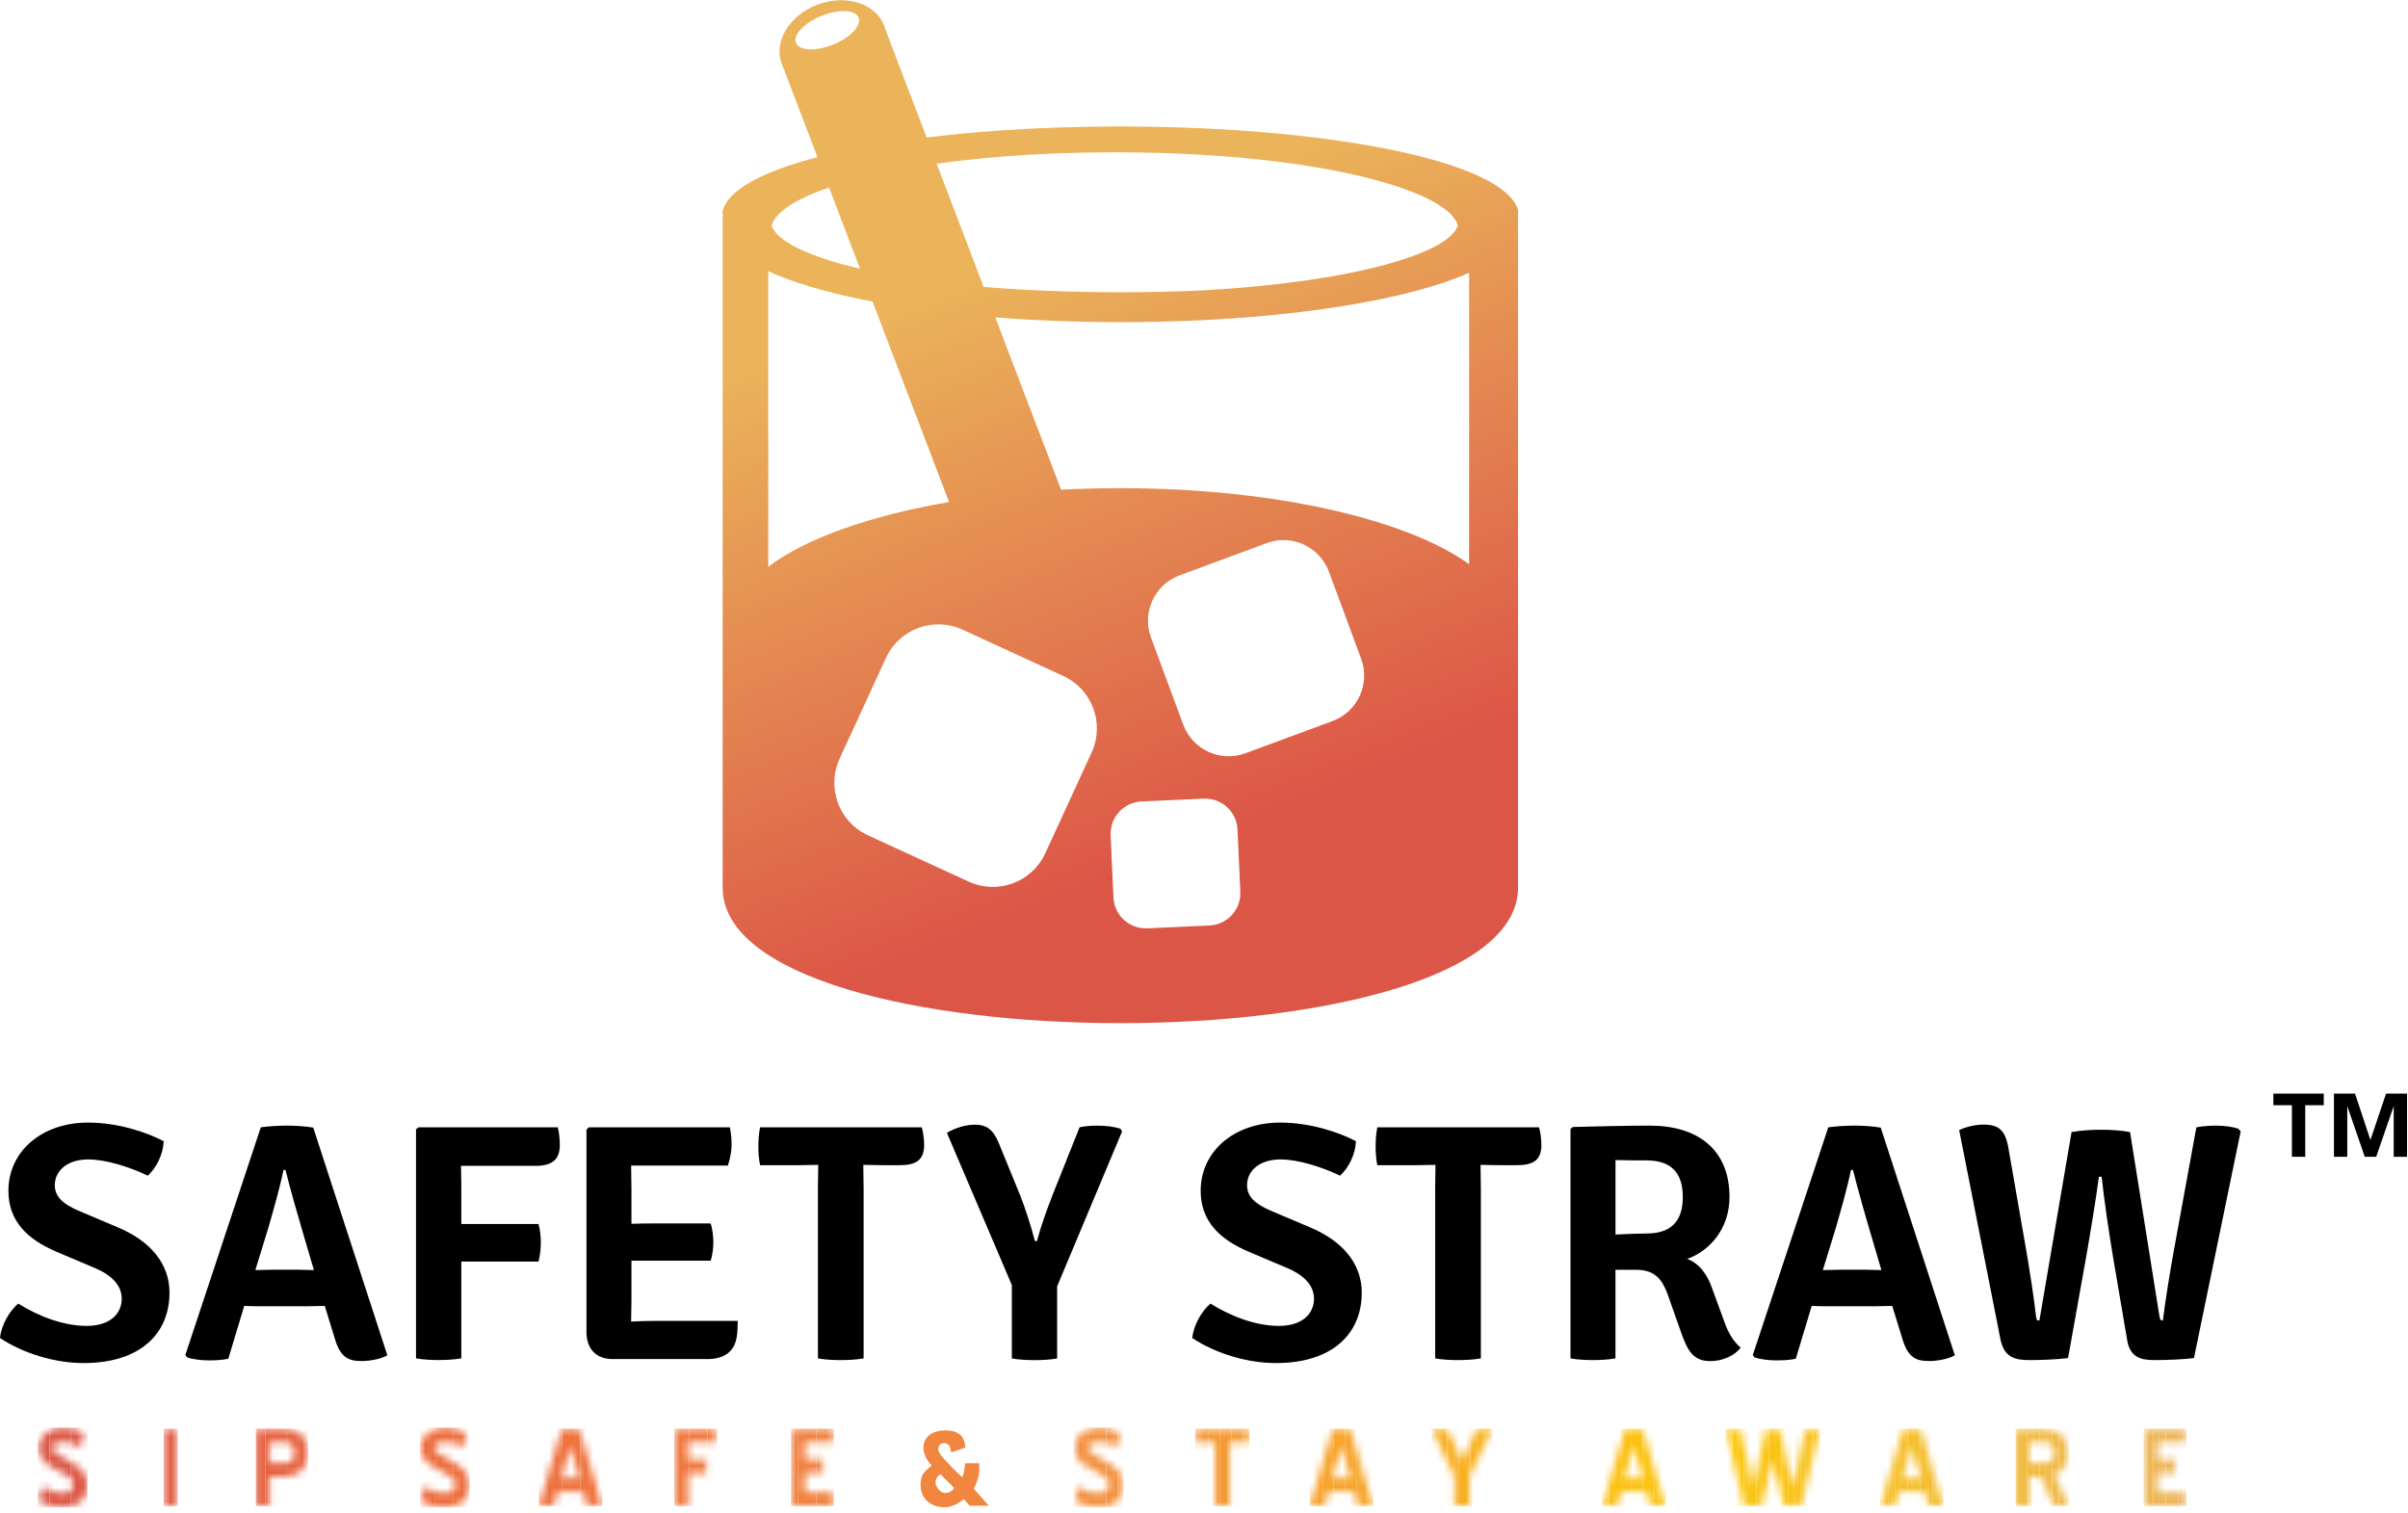 <svg width="331" height="208" viewBox="0 0 331 208" fill="none" xmlns="http://www.w3.org/2000/svg">
<path d="M316.875 159.031H315.042V151.946H312.494V150.347H319.423V151.946H316.875V159.031ZM330.868 159.031H329.035V152.063L326.63 159.031H325.057L322.652 152.063V159.031H320.819V150.347H323.718L325.837 156.717L327.982 150.347H330.868V159.031Z" fill="black"/>
<path d="M201.029 23.28C198.601 22.367 195.63 21.522 192.153 20.779C182.897 18.799 170.907 17.62 158.038 17.421C157.148 17.404 156.258 17.398 155.361 17.393C154.913 17.387 154.465 17.387 154.017 17.387C153.569 17.387 153.121 17.387 152.673 17.393C151.777 17.398 150.887 17.404 149.996 17.421C149.497 17.427 148.998 17.438 148.499 17.45C141.007 17.608 133.838 18.107 127.372 18.901L126.034 15.391L121.672 3.968C121.672 3.968 121.672 3.934 121.655 3.917C121.627 3.804 121.587 3.685 121.548 3.571C120.43 0.509 116.369 -0.819 112.467 0.599C108.571 2.023 106.314 5.653 107.431 8.715C107.482 8.851 107.539 8.988 107.601 9.124L111.861 20.28L112.365 21.607C110.363 22.129 108.577 22.684 107.011 23.274C102.491 24.97 99.854 26.921 99.332 28.997V122.005C99.332 134.443 126.669 140.659 154 140.659C181.332 140.659 208.668 134.443 208.668 122.005V28.872C208.073 26.842 205.453 24.942 201.029 23.28ZM138.16 21.499C138.233 21.488 138.307 21.482 138.381 21.482C142.963 21.13 147.937 20.938 153.235 20.938C155.282 20.938 157.284 20.966 159.229 21.023C159.394 21.023 159.558 21.034 159.717 21.034C183.339 21.766 199.129 26.433 200.394 30.993C199.231 34.861 185.716 38.814 165.094 39.937H165.043C161.538 40.09 157.857 40.175 154.017 40.175C147.223 40.175 140.916 39.915 135.216 39.45L128.75 22.509C131.66 22.1 134.802 21.754 138.16 21.499ZM109.41 5.897C108.974 4.808 110.545 3.146 112.921 2.187C115.297 1.229 117.577 1.331 118.02 2.42C118.462 3.509 116.891 5.171 114.515 6.129C112.138 7.093 109.853 6.985 109.41 5.897ZM113.959 25.787L118.218 36.943C111.044 35.253 106.705 33.114 106.07 30.993C106.569 29.19 109.337 27.369 113.959 25.787ZM105.605 37.283C106.268 37.595 106.989 37.895 107.754 38.19C110.04 39.064 112.757 39.875 115.887 40.606C117.186 40.907 118.542 41.191 119.943 41.457L120.98 44.185L130.458 69.015C119.506 70.898 110.687 74.052 105.605 77.92V37.283ZM150.047 103.464L143.684 117.303C141.852 121.29 137.133 123.037 133.146 121.199L119.307 114.836C115.32 113.004 113.573 108.285 115.411 104.298L121.774 90.46C123.606 86.472 128.325 84.726 132.312 86.563L146.151 92.927C150.138 94.759 151.885 99.477 150.047 103.464ZM166.239 127.234L157.704 127.62C155.248 127.733 153.161 125.827 153.053 123.366L152.667 114.83C152.554 112.369 154.46 110.287 156.921 110.18L165.457 109.794C167.913 109.681 170 111.586 170.107 114.048L170.493 122.583C170.607 125.045 168.701 127.126 166.239 127.234ZM183.169 99.126L171.196 103.555C167.748 104.831 163.92 103.067 162.644 99.619L158.214 87.647C156.938 84.198 158.702 80.37 162.15 79.094L174.123 74.664C177.571 73.388 181.4 75.152 182.676 78.6L187.105 90.573C188.381 94.021 186.617 97.85 183.169 99.126ZM201.942 77.562C193.344 71.375 175.115 67.11 154.017 67.11C151.244 67.11 148.516 67.183 145.856 67.325L138.33 47.617L136.815 43.635C142.288 44.06 148.079 44.287 154.017 44.287C168.4 44.287 181.938 42.983 192.153 40.606C195.278 39.881 198 39.069 200.28 38.19C200.864 37.964 201.415 37.737 201.942 37.504V77.562Z" fill="url(#paint0_linear_0_1)"/>
<path d="M2.507 179.209C5.155 180.882 8.643 182.278 11.899 182.278C15.154 182.278 16.691 180.604 16.737 178.602C16.737 177.02 15.807 175.534 13.158 174.371L7.668 172.046C3.806 170.373 1.157 167.906 1.157 163.72C1.157 158.23 5.808 154.328 12.086 154.328C16.226 154.328 20.089 155.633 22.505 156.886C22.414 158.656 21.575 160.465 20.321 161.627C17.905 160.465 14.599 159.393 12.137 159.393C9.114 159.393 7.532 161.066 7.532 162.926C7.532 164.509 8.649 165.529 10.833 166.46L16.323 168.785C20.554 170.6 23.299 173.623 23.299 177.712C23.299 183.247 19.391 187.388 11.485 187.388C7.674 187.388 3.301 186.134 0 183.945C0.187 182.13 1.304 180.224 2.513 179.204L2.507 179.209Z" fill="black"/>
<path d="M33.57 179.533L31.386 186.787C30.598 186.974 29.668 187.019 28.687 187.019C27.706 187.019 26.452 186.877 25.709 186.599L25.477 186.276L35.85 154.975C36.871 154.833 38.408 154.742 39.48 154.742C40.455 154.742 42.083 154.833 43.058 155.02L53.245 186.321C52.36 186.832 50.874 187.11 49.666 187.11C47.664 187.11 46.688 186.412 45.945 183.764L44.641 179.533C43.943 179.533 42.826 179.578 42.361 179.578H35.85C35.385 179.578 34.313 179.578 33.57 179.533ZM35.107 174.604C35.759 174.604 36.735 174.559 37.2 174.559H41.198C41.618 174.559 42.503 174.604 43.149 174.604L41.754 169.863C40.966 167.214 39.939 163.63 39.241 160.839H38.964C38.498 163.21 37.523 166.562 36.916 168.7L35.101 174.604H35.107Z" fill="black"/>
<path d="M60.35 186.974C59.465 186.974 58.212 186.928 57.185 186.741V155.258L57.509 154.98H76.673C76.86 155.678 76.951 156.654 76.951 157.397C76.951 159.444 75.879 160.278 73.554 160.278H63.368C63.413 161.815 63.413 163.346 63.413 164.787V168.275H74.019C74.251 169.018 74.342 170.135 74.342 170.832C74.342 171.53 74.251 172.647 74.019 173.436H63.413V186.736C62.392 186.923 61.275 186.968 60.345 186.968L60.35 186.974Z" fill="black"/>
<path d="M101.26 183.86C100.936 185.811 99.536 186.838 97.261 186.838H84.194C81.959 186.838 80.615 185.442 80.615 183.117V155.304L80.939 154.98H100.33C100.517 155.911 100.562 156.75 100.562 157.448C100.562 158.145 100.375 159.308 100.052 160.238H86.752C86.752 161.446 86.797 162.24 86.797 163.448V168.241C87.96 168.195 89.168 168.195 89.82 168.195H97.681C97.959 168.984 98.055 170.055 98.055 170.753C98.055 171.451 97.965 172.523 97.681 173.311H86.797V178.801C86.797 179.822 86.752 180.616 86.752 181.682C87.727 181.637 88.754 181.591 90.007 181.591H101.402C101.402 182.102 101.402 183.077 101.26 183.871V183.86Z" fill="black"/>
<path d="M112.428 163.584C112.428 162.331 112.474 161.446 112.474 160.142H112.428C111.776 160.142 110.29 160.187 109.638 160.187H104.477C104.29 159.257 104.244 158.327 104.244 157.584C104.244 156.886 104.29 155.911 104.477 154.98H126.709C126.896 155.633 127.032 156.608 127.032 157.397C127.032 159.444 125.961 160.187 123.686 160.187H121.503C120.85 160.187 119.365 160.142 118.712 160.142H118.667C118.667 161.446 118.712 162.325 118.712 163.584V186.747C117.64 186.934 116.478 186.979 115.548 186.979C114.617 186.979 113.5 186.934 112.434 186.747V163.584H112.428Z" fill="black"/>
<path d="M148.381 154.98C149.22 154.793 150.099 154.748 150.939 154.748C152.011 154.748 153.122 154.889 154.007 155.167L154.24 155.542L145.313 176.844V186.752C144.337 186.939 143.129 186.985 142.199 186.985C141.411 186.985 140.061 186.939 139.085 186.752V176.663L130.158 155.734C131.366 155.037 132.716 154.617 134.021 154.617C135.739 154.617 136.578 155.406 137.321 157.22L140.254 164.384C140.951 166.199 141.694 168.427 142.256 170.617H142.534C143.089 168.524 144.02 165.966 144.717 164.196L148.392 154.986L148.381 154.98Z" fill="black"/>
<path d="M166.394 179.209C169.042 180.882 172.53 182.278 175.786 182.278C179.041 182.278 180.578 180.604 180.624 178.602C180.624 177.02 179.693 175.534 177.045 174.371L171.555 172.046C167.692 170.373 165.044 167.906 165.044 163.72C165.044 158.23 169.694 154.328 175.973 154.328C180.113 154.328 183.975 155.633 186.391 156.886C186.301 158.656 185.461 160.465 184.208 161.627C181.792 160.465 178.485 159.393 176.024 159.393C173.001 159.393 171.419 161.066 171.419 162.926C171.419 164.509 172.536 165.529 174.719 166.46L180.209 168.785C184.44 170.6 187.185 173.623 187.185 177.712C187.185 183.247 183.278 187.388 175.372 187.388C171.56 187.388 167.188 186.134 163.887 183.945C164.074 182.13 165.191 180.224 166.399 179.204L166.394 179.209Z" fill="black"/>
<path d="M197.274 163.584C197.274 162.331 197.319 161.446 197.319 160.142H197.274C196.622 160.142 195.136 160.187 194.484 160.187H189.322C189.135 159.257 189.09 158.327 189.09 157.584C189.09 156.886 189.135 155.911 189.322 154.98H211.555C211.742 155.633 211.878 156.608 211.878 157.397C211.878 159.444 210.806 160.187 208.532 160.187H206.348C205.696 160.187 204.21 160.142 203.558 160.142H203.513C203.513 161.446 203.558 162.325 203.558 163.584V186.747C202.486 186.934 201.323 186.979 200.393 186.979C199.463 186.979 198.346 186.934 197.28 186.747V163.584H197.274Z" fill="black"/>
<path d="M231.922 173.071C233.595 173.678 234.712 175.254 235.364 177.166L237.083 181.862C237.548 183.166 238.246 184.42 239.266 185.259C238.478 186.376 236.754 187.119 235.126 187.119C232.846 187.119 232.058 185.866 231.173 183.444L229.222 177.909C228.525 176.048 227.594 174.563 224.895 174.563H222.059V186.745C221.038 186.932 219.824 186.978 218.945 186.978C218.157 186.978 216.852 186.932 215.877 186.745V155.211L216.2 154.933C219.921 154.843 223.454 154.746 226.806 154.746C233.272 154.746 237.735 157.956 237.735 164.558C237.735 168.976 234.945 171.999 231.922 173.071ZM222.065 169.719C223.692 169.628 225.462 169.577 226.341 169.577C230.385 169.577 231.315 167.11 231.315 164.552C231.315 161.994 230.385 159.527 226.341 159.527C225.224 159.527 223.505 159.527 222.065 159.482V169.713V169.719Z" fill="black"/>
<path d="M249.035 179.533L246.851 186.787C246.063 186.974 245.133 187.019 244.152 187.019C243.17 187.019 241.917 186.877 241.174 186.599L240.941 186.276L251.315 154.975C252.336 154.833 253.873 154.742 254.945 154.742C255.92 154.742 257.548 154.833 258.523 155.02L268.709 186.321C267.825 186.832 266.339 187.11 265.131 187.11C263.129 187.11 262.153 186.412 261.41 183.764L260.106 179.533C259.408 179.533 258.291 179.578 257.826 179.578H251.315C250.85 179.578 249.778 179.578 249.035 179.533ZM250.572 174.604C251.224 174.604 252.199 174.559 252.665 174.559H256.663C257.083 174.559 257.962 174.604 258.614 174.604L257.219 169.863C256.43 167.214 255.404 163.63 254.706 160.839H254.428C253.963 163.21 252.988 166.562 252.381 168.7L250.566 174.604H250.572Z" fill="black"/>
<path d="M269.314 155.348C270.335 154.883 271.549 154.605 272.66 154.605C274.798 154.605 275.683 155.394 276.103 158.003L278.519 171.864C278.984 174.564 279.636 178.749 279.869 180.978C279.96 181.534 280.011 181.534 280.334 181.534L284.752 155.632C286.005 155.399 287.588 155.309 288.796 155.309C290.004 155.309 291.632 155.399 292.794 155.632L296.838 180.978C296.929 181.534 297.071 181.534 297.303 181.534C297.627 178.885 298.324 174.603 298.84 171.768L301.909 154.98C302.839 154.793 303.86 154.747 304.744 154.747C305.674 154.747 306.837 154.889 307.677 155.167L308 155.541L301.58 186.701C300.139 186.888 297.814 186.979 296.186 186.979C294.326 186.979 292.743 186.655 292.375 184.098L290.469 172.891C289.913 169.544 289.261 165.217 288.887 161.774H288.512C288.047 165.217 287.35 169.448 286.743 172.891L284.276 186.701C282.79 186.888 280.697 186.979 279.018 186.979C277.016 186.979 275.485 186.655 274.974 184.098L269.303 155.354L269.314 155.348Z" fill="black"/>
<mask id="mask0_0_1" style="mask-type:luminance" maskUnits="userSpaceOnUse" x="5" y="196" width="8" height="12">
<path d="M5.189 206.208L5.932 204.353C6.658 204.903 7.537 205.306 8.485 205.306C9.551 205.306 10.044 204.818 10.044 203.985C10.044 203.27 9.392 202.958 8.428 202.397C7.243 201.727 5.326 201.138 5.326 199.056C5.326 197.23 6.931 196.266 8.683 196.266C9.812 196.266 10.804 196.487 11.593 197.082L11.043 199.045C10.345 198.466 9.676 198.228 8.666 198.228C7.776 198.228 7.214 198.523 7.214 198.988C7.214 199.629 7.883 199.969 9.012 200.559C10.793 201.512 12.041 202.431 12.041 204.092C12.041 206.248 10.646 207.223 8.434 207.223C7.35 207.223 6.091 206.866 5.195 206.214L5.189 206.208Z" fill="white"/>
</mask>
<g mask="url(#mask0_0_1)">
<path d="M6.795 196.258H5.189V207.215H6.795V196.258Z" fill="#DC5647"/>
<path d="M9.759 196.258H6.793V207.215H9.759V196.258Z" fill="#DD5746"/>
<path d="M12.028 196.258H9.76V207.215H12.028V196.258Z" fill="#DE5846"/>
</g>
<mask id="mask1_0_1" style="mask-type:luminance" maskUnits="userSpaceOnUse" x="22" y="196" width="3" height="12">
<path d="M22.5 196.406H24.417V207.063H22.5V196.406Z" fill="white"/>
</mask>
<g mask="url(#mask1_0_1)">
<path d="M24.417 196.406H22.5V207.063H24.417V196.406Z" fill="#E25C43"/>
</g>
<mask id="mask2_0_1" style="mask-type:luminance" maskUnits="userSpaceOnUse" x="35" y="196" width="8" height="12">
<path d="M37.079 203.012V207.067H35.162V196.41H39.138C41.095 196.41 42.376 197.669 42.376 199.705C42.376 201.844 41.01 203.018 38.979 203.018H37.079V203.012ZM37.079 198.293V201.112H39.098C40.034 201.112 40.493 200.664 40.493 199.773C40.493 198.781 40.034 198.287 39.098 198.287H37.079V198.293Z" fill="white"/>
</mask>
<g mask="url(#mask2_0_1)">
<path d="M39.44 198.289H37.08V201.108H39.44V198.289Z" fill="#E76240"/>
<path d="M40.492 198.289H39.438V201.108H40.492V198.289Z" fill="#E8633F"/>
<path d="M36.467 196.402H35.162V207.059H36.467V196.402Z" fill="#E66141"/>
<path d="M39.439 196.402H36.473V207.059H39.439V196.402Z" fill="#E76240"/>
<path d="M42.375 196.402H39.438V207.059H42.375V196.402Z" fill="#E8633F"/>
</g>
<mask id="mask3_0_1" style="mask-type:luminance" maskUnits="userSpaceOnUse" x="57" y="196" width="8" height="12">
<path d="M57.711 206.208L58.454 204.353C59.18 204.903 60.059 205.306 61.006 205.306C62.072 205.306 62.566 204.818 62.566 203.985C62.566 203.27 61.914 202.958 60.949 202.397C59.764 201.727 57.847 201.138 57.847 199.056C57.847 197.23 59.452 196.266 61.205 196.266C62.333 196.266 63.326 196.487 64.114 197.082L63.564 199.045C62.866 198.466 62.197 198.228 61.188 198.228C60.297 198.228 59.736 198.523 59.736 198.988C59.736 199.629 60.405 199.969 61.534 200.559C63.314 201.512 64.562 202.431 64.562 204.092C64.562 206.248 63.167 207.223 60.955 207.223C59.872 207.223 58.613 206.866 57.717 206.214L57.711 206.208Z" fill="white"/>
</mask>
<g mask="url(#mask3_0_1)">
<path d="M59.832 196.258H57.711V207.215H59.832V196.258Z" fill="#ED6A3C"/>
<path d="M62.328 196.258H59.832V207.215H62.328V196.258Z" fill="#ED6B3C"/>
<path d="M64.549 196.258H62.326V207.215H64.549V196.258Z" fill="#EE6C3C"/>
</g>
<mask id="mask4_0_1" style="mask-type:luminance" maskUnits="userSpaceOnUse" x="74" y="196" width="9" height="12">
<path d="M79.639 196.406L82.787 207.063H80.723L80.161 205.072H76.673L76.123 207.063H74.059L77.206 196.406H79.639ZM77.178 203.189H79.645L78.397 198.868L77.178 203.189Z" fill="white"/>
</mask>
<g mask="url(#mask4_0_1)">
<path d="M77.291 198.875H77.178V203.197H77.291V198.875Z" fill="#EE713D"/>
<path d="M79.639 198.875H77.291V203.197H79.639V198.875Z" fill="#EF723D"/>
<path d="M74.796 196.406H74.059V207.063H74.796V196.406Z" fill="#EE703D"/>
<path d="M77.29 196.406H74.795V207.063H77.29V196.406Z" fill="#EE713D"/>
<path d="M79.787 196.406H77.291V207.063H79.787V196.406Z" fill="#EF723D"/>
<path d="M82.283 196.406H79.787V207.063H82.283V196.406Z" fill="#EF733D"/>
<path d="M82.788 196.406H82.277V207.063H82.788V196.406Z" fill="#EF743D"/>
</g>
<mask id="mask5_0_1" style="mask-type:luminance" maskUnits="userSpaceOnUse" x="92" y="196" width="7" height="12">
<path d="M94.597 198.295V200.654H97.121V202.537H94.597V207.063H92.68V196.406H98.555V198.289H94.591L94.597 198.295Z" fill="white"/>
</mask>
<g mask="url(#mask5_0_1)">
<path d="M94.75 196.406H92.68V207.063H94.75V196.406Z" fill="#EF783D"/>
<path d="M97.246 196.406H94.75V207.063H97.246V196.406Z" fill="#F0793D"/>
<path d="M98.562 196.406H97.246V207.063H98.562V196.406Z" fill="#F07A3D"/>
</g>
<mask id="mask6_0_1" style="mask-type:luminance" maskUnits="userSpaceOnUse" x="108" y="196" width="7" height="12">
<path d="M108.732 196.404H114.608V198.287H110.644V200.646H113.111V202.529H110.644V205.172H114.608V207.055H108.732V196.398V196.404Z" fill="white"/>
</mask>
<g mask="url(#mask6_0_1)">
<path d="M109.714 196.406H108.732V207.063H109.714V196.406Z" fill="#F07F3E"/>
<path d="M112.21 196.406H109.715V207.063H112.21V196.406Z" fill="#F1803E"/>
<path d="M114.608 196.406H112.209V207.063H114.608V196.406Z" fill="#F1813E"/>
</g>
<mask id="mask7_0_1" style="mask-type:luminance" maskUnits="userSpaceOnUse" x="147" y="196" width="8" height="12">
<path d="M147.596 206.208L148.339 204.353C149.065 204.903 149.944 205.306 150.891 205.306C151.957 205.306 152.451 204.818 152.451 203.985C152.451 203.27 151.798 202.958 150.834 202.397C149.649 201.727 147.732 201.138 147.732 199.056C147.732 197.23 149.337 196.266 151.089 196.266C152.218 196.266 153.211 196.487 153.999 197.082L153.449 199.045C152.751 198.466 152.082 198.228 151.072 198.228C150.182 198.228 149.62 198.523 149.62 198.988C149.62 199.629 150.29 199.969 151.418 200.559C153.199 201.512 154.447 202.431 154.447 204.092C154.447 206.248 153.052 207.223 150.84 207.223C149.757 207.223 148.497 206.866 147.601 206.214L147.596 206.208Z" fill="white"/>
</mask>
<g mask="url(#mask7_0_1)">
<path d="M149.581 196.258H147.596V207.215H149.581V196.258Z" fill="#F38F3F"/>
<path d="M152.076 196.258H149.58V207.215H152.076V196.258Z" fill="#F3903F"/>
<path d="M153.636 196.258H152.076V207.215H153.636V196.258Z" fill="#F3903F"/>
<path d="M154.442 196.258H153.637V207.215H154.442V196.258Z" fill="#F3913E"/>
</g>
<mask id="mask8_0_1" style="mask-type:luminance" maskUnits="userSpaceOnUse" x="164" y="196" width="8" height="12">
<path d="M169.051 198.293V207.067H167.004V198.293H164.287V196.41H171.74V198.293H169.051Z" fill="white"/>
</mask>
<g mask="url(#mask8_0_1)">
<path d="M164.576 196.402H164.287V207.059H164.576V196.402Z" fill="#F49738"/>
<path d="M166.136 196.402H164.576V207.059H166.136V196.402Z" fill="#F49837"/>
<path d="M167.696 196.402H166.137V207.059H167.696V196.402Z" fill="#F59937"/>
<path d="M169.261 196.402H167.701V207.059H169.261V196.402Z" fill="#F59A36"/>
<path d="M170.819 196.402H169.26V207.059H170.819V196.402Z" fill="#F59B35"/>
<path d="M171.739 196.402H170.826V207.059H171.739V196.402Z" fill="#F59C34"/>
</g>
<mask id="mask9_0_1" style="mask-type:luminance" maskUnits="userSpaceOnUse" x="180" y="196" width="9" height="12">
<path d="M185.606 196.406L188.754 207.063H186.689L186.128 205.072H182.64L182.09 207.063H180.025L183.173 196.406H185.606ZM183.145 203.189H185.612L184.364 198.868L183.145 203.189Z" fill="white"/>
</mask>
<g mask="url(#mask9_0_1)">
<path d="M183.326 198.875H183.145V203.197H183.326V198.875Z" fill="#F7A32D"/>
<path d="M184.886 198.875H183.326V203.197H184.886V198.875Z" fill="#F7A42C"/>
<path d="M185.607 198.875H184.887V203.197H185.607V198.875Z" fill="#F7A52B"/>
<path d="M180.196 196.406H180.025V207.063H180.196V196.406Z" fill="#F6A12F"/>
<path d="M181.761 196.406H180.201V207.063H181.761V196.406Z" fill="#F6A22E"/>
<path d="M183.321 196.406H181.762V207.063H183.321V196.406Z" fill="#F7A32D"/>
<path d="M184.886 196.406H183.326V207.063H184.886V196.406Z" fill="#F7A42C"/>
<path d="M186.446 196.406H184.887V207.063H186.446V196.406Z" fill="#F7A52B"/>
<path d="M188.011 196.406H186.451V207.063H188.011V196.406Z" fill="#F7A62A"/>
<path d="M188.755 196.406H188.012V207.063H188.755V196.406Z" fill="#F7A729"/>
</g>
<mask id="mask10_0_1" style="mask-type:luminance" maskUnits="userSpaceOnUse" x="196" y="196" width="10" height="12">
<path d="M202.014 202.985V207.069H199.921V203.014L196.773 196.406H198.929L200.976 200.858L203.024 196.406H205.145L202.014 202.985Z" fill="white"/>
</mask>
<g mask="url(#mask10_0_1)">
<path d="M197.386 196.406H196.773V207.063H197.386V196.406Z" fill="#F8AD25"/>
<path d="M198.946 196.406H197.387V207.063H198.946V196.406Z" fill="#F8AE24"/>
<path d="M200.511 196.406H198.951V207.063H200.511V196.406Z" fill="#F9AF23"/>
<path d="M202.069 196.406H200.51V207.063H202.069V196.406Z" fill="#F9B022"/>
<path d="M203.636 196.406H202.076V207.063H203.636V196.406Z" fill="#F9B121"/>
<path d="M205.151 196.406H203.637V207.063H205.151V196.406Z" fill="#F9B220"/>
</g>
<mask id="mask11_0_1" style="mask-type:luminance" maskUnits="userSpaceOnUse" x="220" y="196" width="9" height="12">
<path d="M225.811 196.406L228.959 207.063H226.895L226.333 205.072H222.845L222.295 207.063H220.23L223.378 196.406H225.811ZM223.344 203.189H225.811L224.564 198.868L223.344 203.189Z" fill="white"/>
</mask>
<g mask="url(#mask11_0_1)">
<path d="M224.263 198.875H223.344V203.197H224.263V198.875Z" fill="#FCC112"/>
<path d="M225.812 198.875H224.264V203.197H225.812V198.875Z" fill="#FCC211"/>
<path d="M221.138 196.406H220.23V207.063H221.138V196.406Z" fill="#FCBF14"/>
<path d="M222.696 196.406H221.137V207.063H222.696V196.406Z" fill="#FCC013"/>
<path d="M224.263 196.406H222.703V207.063H224.263V196.406Z" fill="#FCC112"/>
<path d="M225.823 196.406H224.264V207.063H225.823V196.406Z" fill="#FCC211"/>
<path d="M227.388 196.406H225.828V207.063H227.388V196.406Z" fill="#FCC310"/>
<path d="M228.946 196.406H227.387V207.063H228.946V196.406Z" fill="#FCC40F"/>
<path d="M228.959 196.406H228.953V207.063H228.959V196.406Z" fill="#FDC50E"/>
</g>
<mask id="mask12_0_1" style="mask-type:luminance" maskUnits="userSpaceOnUse" x="237" y="196" width="14" height="12">
<path d="M239.724 207.063L237.184 196.406H239.248L240.984 204.363L242.736 196.406H244.653L246.423 204.363L248.147 196.406H250.211L247.631 207.063H245.198L243.7 200.83L242.169 207.063H239.736H239.724Z" fill="white"/>
</mask>
<g mask="url(#mask12_0_1)">
<path d="M237.968 196.406H237.191V207.063H237.968V196.406Z" fill="#FCC610"/>
<path d="M238.836 196.406H237.969V207.063H238.836V196.406Z" fill="#FCC611"/>
<path d="M239.706 196.406H238.838V207.063H239.706V196.406Z" fill="#FCC612"/>
<path d="M240.567 196.406H239.699V207.063H240.567V196.406Z" fill="#FBC513"/>
<path d="M241.434 196.406H240.566V207.063H241.434V196.406Z" fill="#FBC514"/>
<path d="M242.303 196.406H241.436V207.063H242.303V196.406Z" fill="#FBC515"/>
<path d="M243.165 196.406H242.297V207.063H243.165V196.406Z" fill="#FBC516"/>
<path d="M244.032 196.406H243.164V207.063H244.032V196.406Z" fill="#FAC417"/>
<path d="M244.893 196.406H244.025V207.063H244.893V196.406Z" fill="#FAC418"/>
<path d="M245.762 196.406H244.895V207.063H245.762V196.406Z" fill="#FAC419"/>
<path d="M246.629 196.406H245.762V207.063H246.629V196.406Z" fill="#FAC41A"/>
<path d="M247.491 196.406H246.623V207.063H247.491V196.406Z" fill="#F9C31B"/>
<path d="M248.36 196.406H247.492V207.063H248.36V196.406Z" fill="#F9C31C"/>
<path d="M249.221 196.406H248.354V207.063H249.221V196.406Z" fill="#F9C31D"/>
<path d="M250.088 196.406H249.221V207.063H250.088V196.406Z" fill="#F9C31E"/>
<path d="M250.209 196.406H250.09V207.063H250.209V196.406Z" fill="#F9C21F"/>
</g>
<mask id="mask13_0_1" style="mask-type:luminance" maskUnits="userSpaceOnUse" x="258" y="196" width="10" height="12">
<path d="M264.014 196.406L267.162 207.063H265.098L264.536 205.072H261.048L260.498 207.063H258.434L261.581 196.406H264.014ZM261.553 203.189H264.02L262.772 198.868L261.553 203.189Z" fill="white"/>
</mask>
<g mask="url(#mask13_0_1)">
<path d="M262.199 198.875H261.553V203.197H262.199V198.875Z" fill="#F6BF2C"/>
<path d="M263.067 198.875H262.199V203.197H263.067V198.875Z" fill="#F5BF2D"/>
<path d="M263.934 198.875H263.066V203.197H263.934V198.875Z" fill="#F5BF2E"/>
<path d="M264.013 198.875H263.928V203.197H264.013V198.875Z" fill="#F5BE2F"/>
<path d="M258.74 196.406H258.434V207.063H258.74V196.406Z" fill="#F6C028"/>
<path d="M259.606 196.406H258.738V207.063H259.606V196.406Z" fill="#F6C029"/>
<path d="M260.469 196.406H259.602V207.063H260.469V196.406Z" fill="#F6C02A"/>
<path d="M261.336 196.406H260.469V207.063H261.336V196.406Z" fill="#F6BF2B"/>
<path d="M262.204 196.406H261.336V207.063H262.204V196.406Z" fill="#F6BF2C"/>
<path d="M263.067 196.406H262.199V207.063H263.067V196.406Z" fill="#F5BF2D"/>
<path d="M263.934 196.406H263.066V207.063H263.934V196.406Z" fill="#F5BF2E"/>
<path d="M264.795 196.406H263.928V207.063H264.795V196.406Z" fill="#F5BE2F"/>
<path d="M265.667 196.406H264.799V207.063H265.667V196.406Z" fill="#F5BE30"/>
<path d="M266.534 196.406H265.666V207.063H266.534V196.406Z" fill="#F4BE31"/>
<path d="M267.163 196.406H266.527V207.063H267.163V196.406Z" fill="#F4BE32"/>
</g>
<mask id="mask14_0_1" style="mask-type:luminance" maskUnits="userSpaceOnUse" x="277" y="196" width="8" height="12">
<path d="M280.469 203.012H278.972V207.067H277.055V196.41H281.03C282.987 196.41 284.269 197.63 284.269 199.705C284.269 201.203 283.645 202.229 282.397 202.779L284.416 207.067H282.352L280.469 203.012ZM278.972 198.293V201.112H280.991C281.927 201.112 282.386 200.664 282.386 199.773C282.386 198.781 281.927 198.287 280.991 198.287H278.972V198.293Z" fill="white"/>
</mask>
<g mask="url(#mask14_0_1)">
<path d="M279.517 198.289H278.973V201.108H279.517V198.289Z" fill="#F1BA41"/>
<path d="M280.378 198.289H279.51V201.108H280.378V198.289Z" fill="#F1BA42"/>
<path d="M281.245 198.289H280.377V201.108H281.245V198.289Z" fill="#F0BA43"/>
<path d="M282.112 198.289H281.244V201.108H282.112V198.289Z" fill="#F0B944"/>
<path d="M282.385 198.289H282.107V201.108H282.385V198.289Z" fill="#F0B945"/>
<path d="M277.781 196.402H277.055V207.059H277.781V196.402Z" fill="#F1BB3F"/>
<path d="M278.647 196.402H277.779V207.059H278.647V196.402Z" fill="#F1BA40"/>
<path d="M279.514 196.402H278.646V207.059H279.514V196.402Z" fill="#F1BA41"/>
<path d="M280.378 196.402H279.51V207.059H280.378V196.402Z" fill="#F1BA42"/>
<path d="M281.245 196.402H280.377V207.059H281.245V196.402Z" fill="#F0BA43"/>
<path d="M282.112 196.402H281.244V207.059H282.112V196.402Z" fill="#F0B944"/>
<path d="M282.975 196.402H282.107V207.059H282.975V196.402Z" fill="#F0B945"/>
<path d="M283.842 196.402H282.975V207.059H283.842V196.402Z" fill="#F0B946"/>
<path d="M284.416 196.402H283.838V207.059H284.416V196.402Z" fill="#EFB947"/>
</g>
<mask id="mask15_0_1" style="mask-type:luminance" maskUnits="userSpaceOnUse" x="294" y="196" width="7" height="12">
<path d="M294.666 196.404H300.542V198.287H296.577V200.646H299.044V202.529H296.577V205.172H300.542V207.055H294.666V196.398V196.404Z" fill="white"/>
</mask>
<g mask="url(#mask15_0_1)">
<path d="M295.091 196.406H294.666V207.063H295.091V196.406Z" fill="#EDB653"/>
<path d="M295.96 196.406H295.092V207.063H295.96V196.406Z" fill="#ECB554"/>
<path d="M296.827 196.406H295.959V207.063H296.827V196.406Z" fill="#ECB555"/>
<path d="M297.694 196.406H296.826V207.063H297.694V196.406Z" fill="#ECB556"/>
<path d="M298.557 196.406H297.689V207.063H298.557V196.406Z" fill="#ECB557"/>
<path d="M299.424 196.406H298.557V207.063H299.424V196.406Z" fill="#EBB458"/>
<path d="M300.286 196.406H299.418V207.063H300.286V196.406Z" fill="#EBB459"/>
<path d="M300.548 196.406H300.287V207.063H300.548V196.406Z" fill="#EBB45A"/>
</g>
<path d="M132.492 206.089C131.573 206.844 130.694 207.207 129.827 207.207C127.87 207.207 126.537 205.987 126.537 204.104C126.537 202.755 127.059 202.29 127.91 201.626L128.063 201.473C127.342 200.679 126.945 199.913 126.945 199.006C126.945 197.191 128.647 196.641 129.951 196.641C131.721 196.641 132.628 197.423 132.674 198.994L130.745 199.686C130.66 198.824 130.348 198.399 129.827 198.399C129.259 198.399 128.976 198.694 128.976 199.306C128.976 199.647 129.486 200.327 130.49 201.331C130.558 201.444 131.125 202.012 132.277 203.101C132.447 202.635 132.617 202.012 132.657 201.161H134.613V201.841C134.613 202.919 134.313 203.798 133.848 204.649L135.918 207.003H133.298L132.492 206.095V206.089ZM131.159 204.558L129.259 202.658L128.965 202.885C128.726 203.186 128.596 203.481 128.596 203.753C128.596 204.501 129.305 205.256 129.957 205.256C130.439 205.256 130.836 205.029 131.159 204.564V204.558Z" fill="#F1863E"/>
<defs>
<linearGradient id="paint0_linear_0_1" x1="124.383" y1="2.369" x2="169.291" y2="114.343" gradientUnits="userSpaceOnUse">
<stop offset="0.3" stop-color="#EBB45A"/>
<stop offset="1" stop-color="#DC5647"/>
</linearGradient>
</defs>
</svg>
